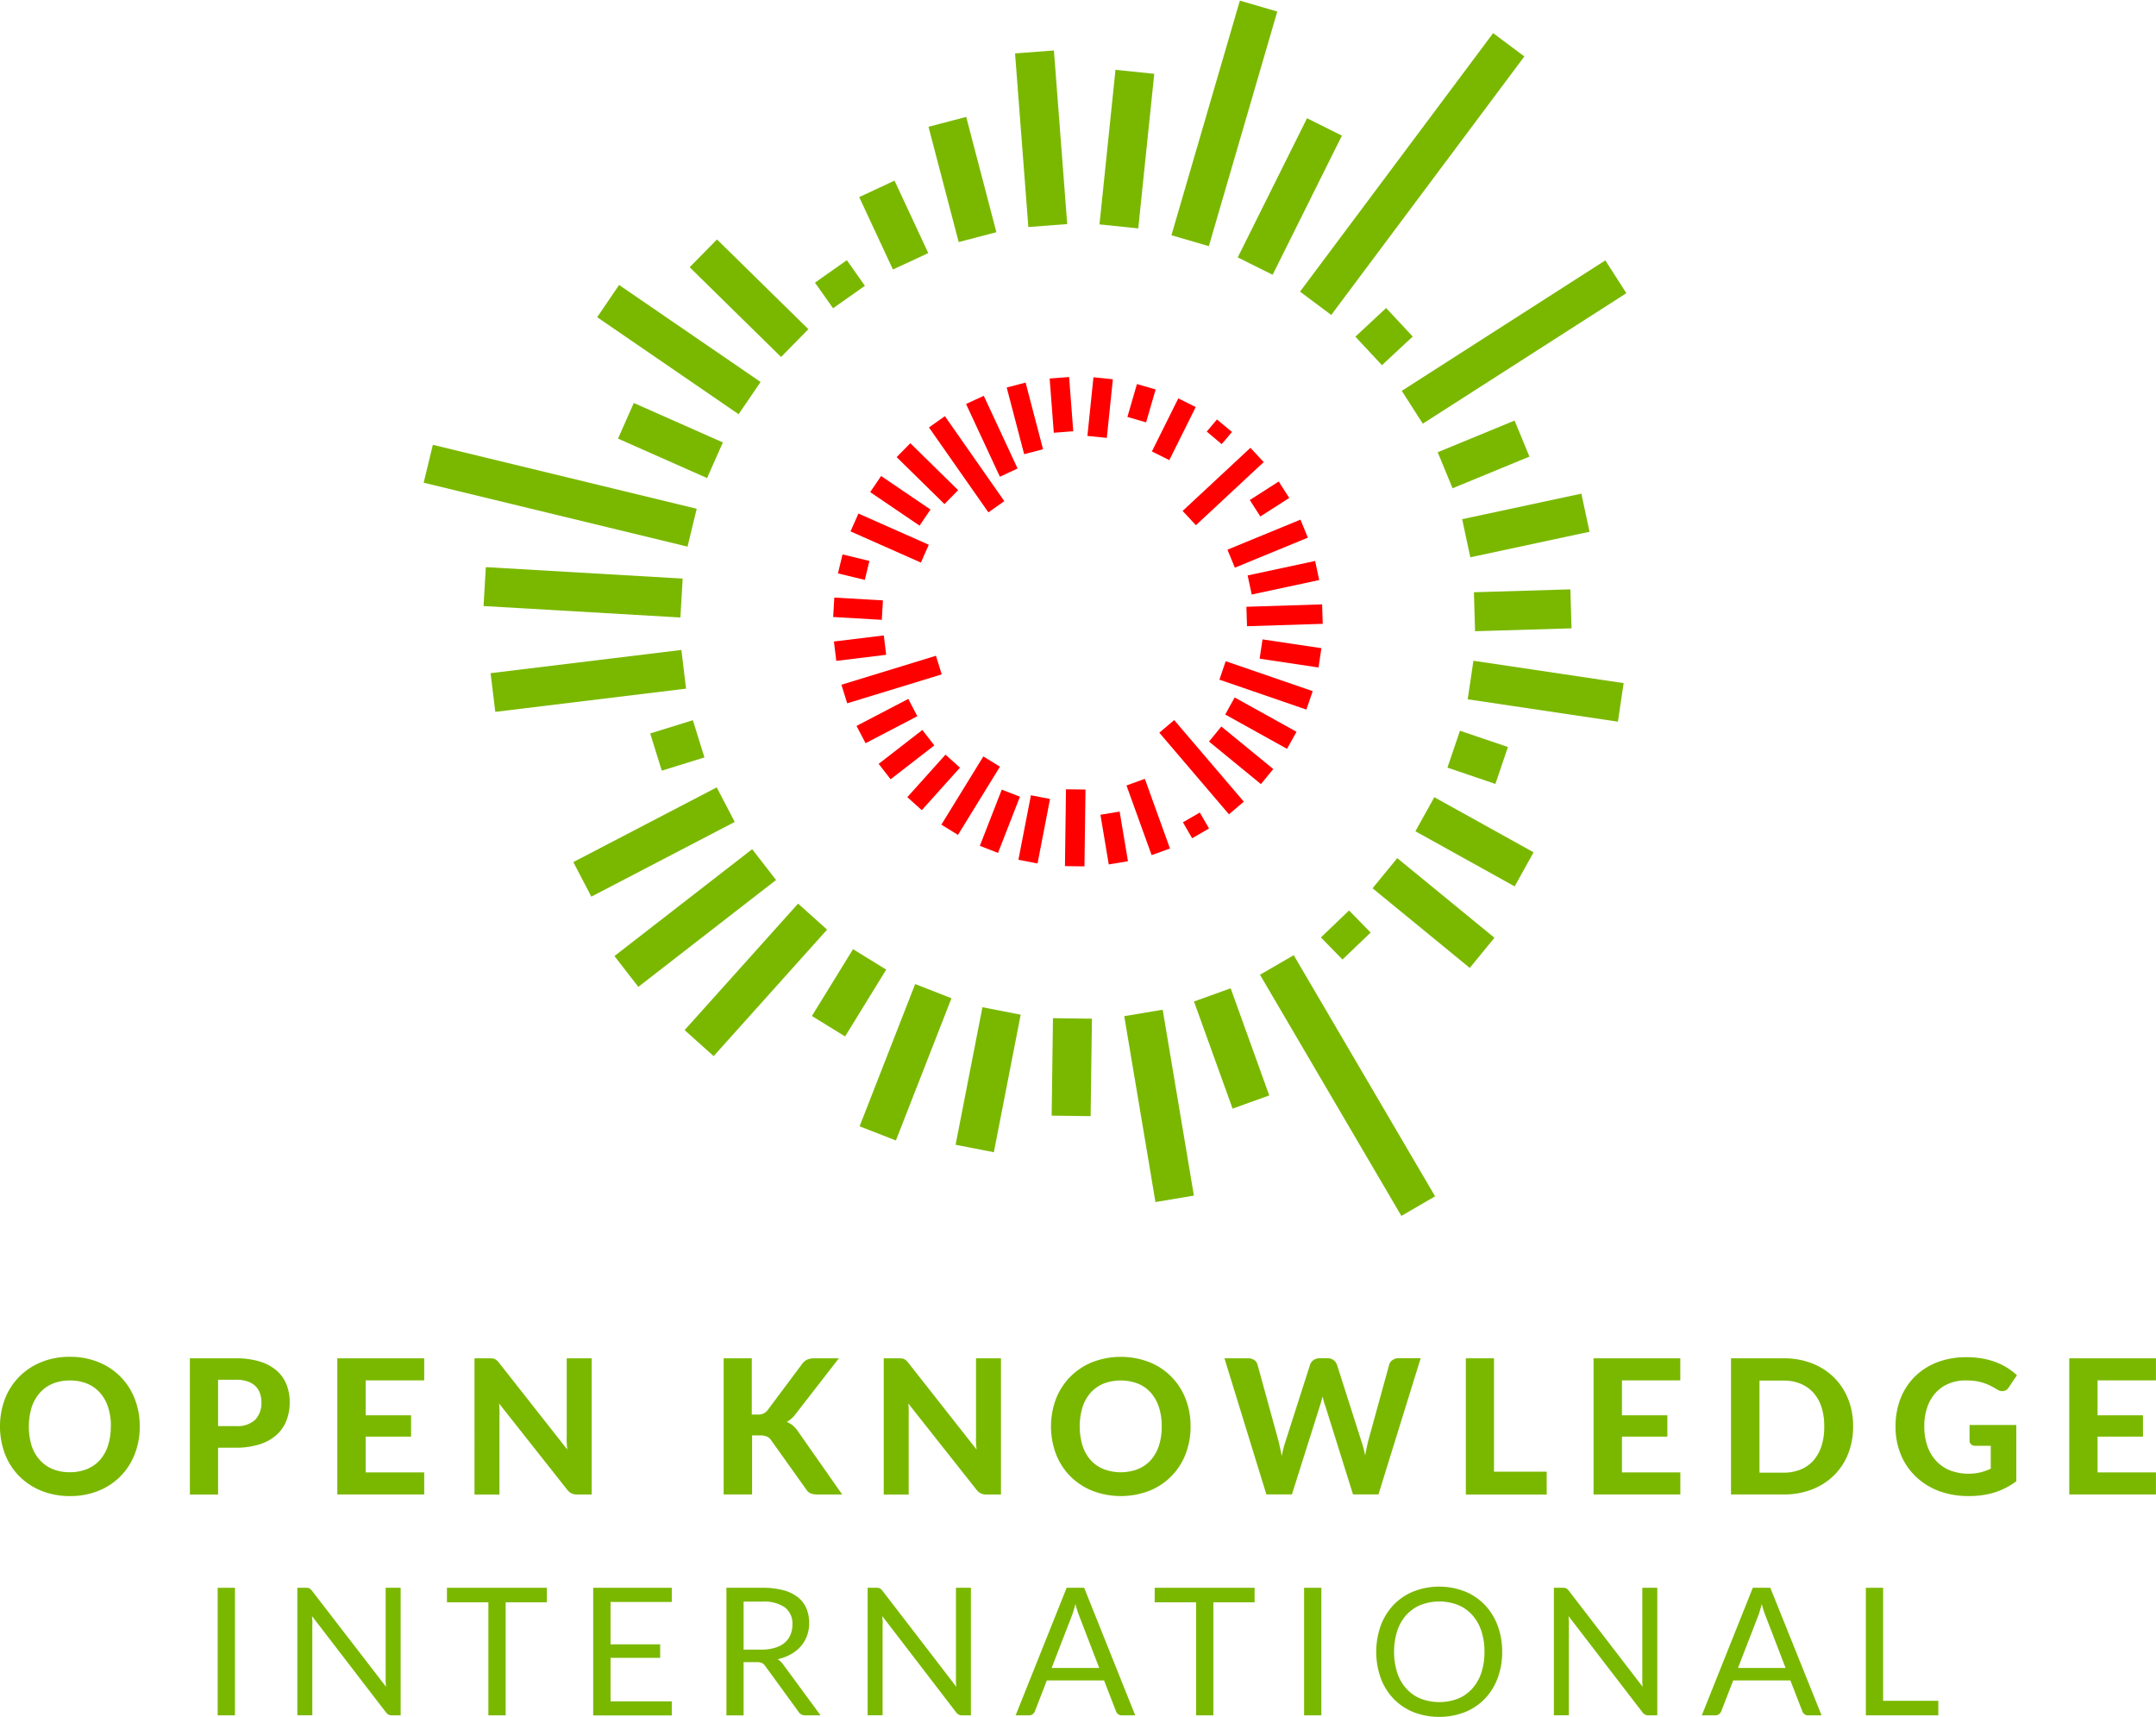 <svg xmlns="http://www.w3.org/2000/svg" viewBox="0 0 432.01 343.99"><defs><style>.a{fill:#7ab800;}.b{fill:red;}</style></defs><title>logo-small-rgb</title><rect class="a" x="250.65" y="30.99" width="64.66" height="7.81" transform="translate(85.66 240.7) rotate(-53.24)"/><rect class="a" x="242.86" y="35.47" width="31.15" height="7.81" transform="translate(108.01 253.17) rotate(-63.53)"/><rect class="a" x="220.55" y="20.7" width="48.97" height="7.81" transform="matrix(0.28, -0.96, 0.96, 0.28, 153.1, 253.07)"/><rect class="a" x="210.25" y="25.98" width="31.14" height="7.81" transform="translate(172.82 251.42) rotate(-84.09)"/><rect class="a" x="204.71" y="10.34" width="7.81" height="34.89" transform="translate(-1.51 16.03) rotate(-4.38)"/><rect class="a" x="188.95" y="24.04" width="7.81" height="23.88" transform="translate(-2.83 50) rotate(-14.67)"/><rect class="a" x="175.18" y="37.1" width="7.81" height="16.01" transform="translate(-2.31 79.78) rotate(-24.96)"/><rect class="a" x="164.4" y="53.8" width="7.81" height="6.28" transform="translate(-2.03 107.5) rotate(-35.22)"/><rect class="a" x="146.18" y="46.91" width="7.81" height="25.67" transform="translate(2.3 124.98) rotate(-45.52)"/><polygon class="a" points="148 83 119.66 63.56 124.05 57.1 152.4 76.54 148 83"/><rect class="a" x="130.44" y="78.52" width="7.81" height="19.52" transform="translate(-0.8 175.33) rotate(-66.1)"/><rect class="a" x="108.34" y="72.14" width="7.81" height="54.4" transform="translate(-10.73 185.03) rotate(-76.38)"/><rect class="a" x="112.94" y="98.94" width="7.81" height="39.51" transform="translate(-8.44 228.44) rotate(-86.67)"/><rect class="a" x="98.64" y="132.53" width="38.51" height="7.81" transform="translate(-15.63 15.25) rotate(-6.94)"/><rect class="a" x="131.24" y="145.47" width="8.95" height="7.81" transform="translate(-38.17 46.93) rotate(-17.24)"/><rect class="a" x="114.85" y="164.82" width="32.4" height="7.81" transform="translate(-63.13 79.64) rotate(-27.52)"/><rect class="a" x="121.84" y="180.05" width="34.93" height="7.81" transform="translate(-83.52 124.02) rotate(-37.81)"/><rect class="a" x="134.43" y="192.46" width="34.05" height="7.81" transform="translate(-95.85 177.98) rotate(-48.11)"/><rect class="a" x="162.27" y="195.02" width="15.72" height="7.81" transform="translate(-88.46 239.52) rotate(-58.38)"/><rect class="a" x="166.14" y="208.95" width="30.6" height="7.81" transform="translate(-82.84 304.4) rotate(-68.66)"/><rect class="a" x="183.97" y="212.46" width="28.08" height="7.81" transform="translate(-52.28 369.27) rotate(-78.96)"/><rect class="a" x="204.99" y="209.92" width="19.53" height="7.81" transform="translate(-1.93 425.7) rotate(-89.23)"/><rect class="a" x="228.33" y="202.72" width="7.81" height="37.77" transform="translate(-33.47 41.5) rotate(-9.53)"/><rect class="a" x="242.88" y="198.7" width="7.81" height="22.82" transform="translate(-56.6 96.05) rotate(-19.81)"/><polygon class="a" points="252.47 195.32 280.8 243.64 287.56 239.72 259.23 191.4 252.47 195.32"/><polygon class="a" points="269 192.27 264.68 187.84 270.32 182.44 274.64 186.87 269 192.27"/><rect class="a" x="283.33" y="170.36" width="7.81" height="25.18" transform="translate(-36.32 289.18) rotate(-50.67)"/><rect class="a" x="291.56" y="157.32" width="7.81" height="22.75" transform="translate(4.54 345.11) rotate(-60.96)"/><rect class="a" x="292.2" y="146.69" width="7.81" height="10.15" transform="translate(57.2 383.36) rotate(-71.25)"/><rect class="a" x="305.82" y="123.3" width="7.81" height="30.43" transform="translate(127.09 424.45) rotate(-81.53)"/><rect class="a" x="295.5" y="117.82" width="19.33" height="7.81" transform="matrix(1, -0.03, 0.03, 1, -3.7, 9.72)"/><rect class="a" x="293.52" y="101.41" width="24.43" height="7.81" transform="translate(-15.27 66.35) rotate(-12.09)"/><rect class="a" x="288.94" y="87.17" width="16.66" height="7.81" transform="translate(-12.28 120.08) rotate(-22.39)"/><rect class="a" x="279.15" y="64.61" width="48.45" height="7.81" transform="translate(11 174.57) rotate(-32.66)"/><rect class="a" x="273.12" y="63.55" width="8.42" height="7.81" transform="translate(28.4 207.08) rotate(-42.96)"/><polygon class="b" points="244.79 88.99 241.8 86.48 243.85 84.05 246.85 86.56 245.4 88.29 244.79 88.99"/><rect class="b" x="229.27" y="84.06" width="11.88" height="3.9" transform="translate(53.43 258.29) rotate(-63.55)"/><rect class="b" x="225.3" y="78.83" width="6.86" height="3.9" transform="translate(87.45 277.98) rotate(-73.83)"/><rect class="b" x="214.55" y="79.73" width="11.81" height="3.91" transform="translate(116.6 292.6) rotate(-84.12)"/><rect class="b" x="210.74" y="75.67" width="3.91" height="10.9" transform="translate(-5.58 16.49) rotate(-4.38)"/><rect class="b" x="203.4" y="76.92" width="3.91" height="13.81" transform="translate(-14.53 54.75) rotate(-14.67)"/><rect class="b" x="196.78" y="79.37" width="3.91" height="16.07" transform="translate(-18.32 92) rotate(-24.95)"/><polygon class="b" points="198.05 102.67 186.14 85.65 189.33 83.39 201.24 100.42 198.05 102.67"/><rect class="b" x="183.88" y="88.2" width="3.91" height="13.43" transform="translate(-12.1 161) rotate(-45.52)"/><rect class="b" x="178.46" y="94.38" width="3.9" height="11.96" transform="translate(-3.99 193.19) rotate(-55.81)"/><rect class="b" x="176.3" y="100.1" width="3.91" height="15.42" transform="translate(7.46 227.08) rotate(-66.09)"/><rect class="b" x="169.11" y="110.88" width="3.91" height="5.54" transform="translate(20.32 253.14) rotate(-76.38)"/><rect class="b" x="169.99" y="117.1" width="3.9" height="9.76" transform="translate(40.2 286.56) rotate(-86.68)"/><rect class="b" x="167.31" y="127.91" width="10.07" height="3.91" transform="translate(-14.46 21.82) rotate(-6.95)"/><polygon class="b" points="169.76 140.93 168.6 137.21 187.54 131.4 188.7 135.13 169.76 140.93"/><rect class="b" x="171.86" y="142.54" width="11.7" height="3.91" transform="translate(-46.68 98.61) rotate(-27.56)"/><rect class="b" x="176.1" y="149.24" width="11.08" height="3.91" transform="translate(-54.55 142.99) rotate(-37.78)"/><rect class="b" x="181.35" y="154.81" width="11.45" height="3.9" transform="translate(-54.54 191.29) rotate(-48.09)"/><rect class="b" x="186.47" y="157.5" width="16.05" height="3.91" transform="translate(-43.23 241.54) rotate(-58.4)"/><rect class="b" x="194.31" y="162.63" width="12.09" height="3.91" transform="translate(-25.79 291.41) rotate(-68.69)"/><rect class="b" x="201.26" y="164.24" width="13.19" height="3.91" transform="matrix(0.19, -0.98, 0.98, 0.19, 4.87, 338.31)"/><rect class="b" x="207.73" y="163.92" width="15.4" height="3.91" transform="translate(46.73 379.09) rotate(-89.24)"/><rect class="b" x="221.31" y="162.88" width="3.9" height="10.09" transform="translate(-24.7 39.23) rotate(-9.52)"/><rect class="b" x="228.12" y="156.28" width="3.91" height="14.84" transform="translate(-41.9 87.81) rotate(-19.84)"/><rect class="b" x="237.69" y="163.53" width="3.91" height="3.69" transform="translate(-50.61 142.35) rotate(-30.07)"/><polygon class="b" points="246.25 163.17 232.3 146.82 235.28 144.29 249.23 160.64 246.25 163.17"/><rect class="b" x="246.75" y="144.65" width="3.9" height="13.45" transform="translate(-26.02 247.78) rotate(-50.67)"/><rect class="b" x="250.7" y="137.85" width="3.91" height="14.17" transform="translate(3.26 295.4) rotate(-60.95)"/><polygon class="b" points="261.77 142.19 244.34 136.19 245.6 132.49 263.03 138.49 261.77 142.19"/><rect class="b" x="256.62" y="124.95" width="3.91" height="11.93" transform="translate(90.89 367.32) rotate(-81.5)"/><rect class="b" x="249.81" y="121.32" width="15.18" height="3.9" transform="translate(-3.79 8.26) rotate(-1.82)"/><rect class="b" x="250.25" y="113.8" width="13.83" height="3.91" transform="translate(-18.55 56.49) rotate(-12.1)"/><rect class="b" x="246.1" y="106.97" width="15.82" height="3.9" transform="translate(-22.34 104.84) rotate(-22.36)"/><rect class="b" x="250.94" y="98.02" width="6.88" height="3.91" transform="translate(-13.74 153.05) rotate(-32.65)"/><rect class="b" x="235.81" y="95.54" width="18.56" height="3.91" transform="translate(-0.73 193.12) rotate(-42.95)"/><path class="a" d="M28,285.82a15,15,0,0,1-1,5.55,12.82,12.82,0,0,1-7.25,7.35A14.86,14.86,0,0,1,14,299.78a14.86,14.86,0,0,1-5.72-1.06,13.23,13.23,0,0,1-4.42-2.92A12.93,12.93,0,0,1,1,291.37a15.78,15.78,0,0,1,0-11.09,13,13,0,0,1,2.85-4.41,13.23,13.23,0,0,1,4.42-2.93A14.87,14.87,0,0,1,14,271.88a14.87,14.87,0,0,1,5.72,1.06A12.87,12.87,0,0,1,27,280.3,14.9,14.9,0,0,1,28,285.82Zm-5.78,0a12.19,12.19,0,0,0-.56-3.85,8.15,8.15,0,0,0-1.63-2.9,7,7,0,0,0-2.58-1.82,8.87,8.87,0,0,0-3.43-.63,8.94,8.94,0,0,0-3.44.63A7,7,0,0,0,8,279.08,8.15,8.15,0,0,0,6.34,282a13.46,13.46,0,0,0,0,7.71A8.06,8.06,0,0,0,8,292.58a7,7,0,0,0,2.59,1.81A8.93,8.93,0,0,0,14,295a8.86,8.86,0,0,0,3.43-.63A7,7,0,0,0,20,292.58a8.06,8.06,0,0,0,1.63-2.89A12.25,12.25,0,0,0,22.2,285.82Z"/><path class="a" d="M43.7,290.09v9.39H38.05V272.18h9.22a15.87,15.87,0,0,1,4.84.66,9.23,9.23,0,0,1,3.36,1.83,7.21,7.21,0,0,1,1.95,2.79,9.61,9.61,0,0,1,.63,3.52,10,10,0,0,1-.66,3.69,7.54,7.54,0,0,1-2,2.88A9.28,9.28,0,0,1,52,289.42a15.27,15.27,0,0,1-4.76.67H43.7Zm0-4.33h3.57a5.18,5.18,0,0,0,3.88-1.28,4.83,4.83,0,0,0,1.23-3.5,5.29,5.29,0,0,0-.31-1.85,3.69,3.69,0,0,0-.94-1.43,4.23,4.23,0,0,0-1.59-.91,7.22,7.22,0,0,0-2.28-.32H43.7v9.29Z"/><path class="a" d="M85,272.18v4.42H73.27v7h9.1v4.27h-9.1v7.17H85v4.42H67.59V272.18H85Z"/><path class="a" d="M98.71,272.21a1.35,1.35,0,0,1,.46.13,1.79,1.79,0,0,1,.4.27,3.8,3.8,0,0,1,.41.45l13.69,17.4q-0.08-.72-0.11-1.39t0-1.28V272.18h5v27.29h-2.92a2.55,2.55,0,0,1-1.11-.22,2.68,2.68,0,0,1-.88-0.74L100,281.23q0.06,0.66.08,1.29t0,1.18v15.78h-5V272.18h3A5.59,5.59,0,0,1,98.71,272.21Z"/><path class="a" d="M150.69,283.45h1.11a2.31,2.31,0,0,0,2-.87l6.9-9.24a2.72,2.72,0,0,1,1.07-.91,3.58,3.58,0,0,1,1.43-.25h4.89l-8.69,11.19a5.52,5.52,0,0,1-1.75,1.56,4.61,4.61,0,0,1,1.19.69,5.43,5.43,0,0,1,1,1.12l8.92,12.73h-5a4,4,0,0,1-.84-0.08,2.59,2.59,0,0,1-.61-0.21,1.61,1.61,0,0,1-.45-0.33,3.05,3.05,0,0,1-.36-0.46l-7-9.82a2.06,2.06,0,0,0-.85-0.72,3.49,3.49,0,0,0-1.37-.22h-1.58v11.83H145V272.18h5.64v11.27Z"/><path class="a" d="M180.72,272.21a1.35,1.35,0,0,1,.46.13,1.79,1.79,0,0,1,.4.27,3.8,3.8,0,0,1,.41.45l13.69,17.4q-0.08-.72-0.11-1.39t0-1.28V272.18h5v27.29h-2.92a2.55,2.55,0,0,1-1.11-.22,2.68,2.68,0,0,1-.88-0.74L182,281.23q0.06,0.66.08,1.29t0,1.18v15.78h-5V272.18h3A5.59,5.59,0,0,1,180.72,272.21Z"/><path class="a" d="M238.56,285.82a15,15,0,0,1-1,5.55,12.82,12.82,0,0,1-7.25,7.35,15.91,15.91,0,0,1-11.44,0,13.23,13.23,0,0,1-4.42-2.92,12.93,12.93,0,0,1-2.85-4.42,15.78,15.78,0,0,1,0-11.09,13,13,0,0,1,2.85-4.41,13.23,13.23,0,0,1,4.42-2.93,15.91,15.91,0,0,1,11.44,0,12.87,12.87,0,0,1,7.25,7.35A14.9,14.9,0,0,1,238.56,285.82Zm-5.78,0a12.19,12.19,0,0,0-.56-3.85,8.15,8.15,0,0,0-1.63-2.9,7,7,0,0,0-2.58-1.82,9.69,9.69,0,0,0-6.88,0,7,7,0,0,0-2.59,1.82,8.15,8.15,0,0,0-1.63,2.9,13.46,13.46,0,0,0,0,7.71,8.06,8.06,0,0,0,1.63,2.89,7,7,0,0,0,2.59,1.81,9.69,9.69,0,0,0,6.88,0,7,7,0,0,0,2.58-1.81,8.06,8.06,0,0,0,1.63-2.89A12.25,12.25,0,0,0,232.78,285.82Z"/><path class="a" d="M245.35,272.18h4.74a2.14,2.14,0,0,1,1.23.34,1.55,1.55,0,0,1,.65.9l4.23,15.39q0.15,0.66.31,1.39t0.31,1.56q0.17-.83.36-1.57t0.41-1.38l4.93-15.39a1.79,1.79,0,0,1,.65-0.86,1.92,1.92,0,0,1,1.21-.39H266a1.93,1.93,0,0,1,1.19.35,2.11,2.11,0,0,1,.69.89l4.91,15.39q0.21,0.6.4,1.32t0.35,1.51q0.15-.79.3-1.51t0.3-1.32l4.23-15.39a1.6,1.6,0,0,1,.64-0.87,2,2,0,0,1,1.22-.38h4.44l-8.46,27.29h-5.1l-5.59-17.85a7.45,7.45,0,0,1-.27-0.83q-0.12-.45-0.24-0.94l-0.25.94q-0.12.45-.25,0.83l-5.64,17.85h-5.12Z"/><path class="a" d="M299.37,294.89h10.55v4.59h-16.2V272.18h5.64v22.7Z"/><path class="a" d="M336.69,272.18v4.42H325v7h9.1v4.27H325v7.17h11.7v4.42H319.31V272.18h17.38Z"/><path class="a" d="M371.32,285.82a14.68,14.68,0,0,1-1,5.5,12.51,12.51,0,0,1-2.84,4.32,13,13,0,0,1-4.41,2.82,15.48,15.48,0,0,1-5.72,1h-10.5V272.18h10.5a15.48,15.48,0,0,1,5.72,1,12.92,12.92,0,0,1,4.41,2.83,12.63,12.63,0,0,1,2.84,4.32A14.55,14.55,0,0,1,371.32,285.82Zm-5.79,0A12.28,12.28,0,0,0,365,282a8.13,8.13,0,0,0-1.62-2.9,7.07,7.07,0,0,0-2.57-1.82,8.77,8.77,0,0,0-3.43-.64h-4.82v18.45h4.82a8.87,8.87,0,0,0,3.43-.63,6.91,6.91,0,0,0,2.57-1.82A8.22,8.22,0,0,0,365,289.7,12.34,12.34,0,0,0,365.53,285.82Z"/><path class="a" d="M399.63,299.07a17.37,17.37,0,0,1-5,.71,16.93,16.93,0,0,1-6.09-1,13.71,13.71,0,0,1-4.67-2.91,12.82,12.82,0,0,1-3-4.42,14.53,14.53,0,0,1-1.05-5.59,15.24,15.24,0,0,1,1-5.62,12.6,12.6,0,0,1,2.87-4.4,13.11,13.11,0,0,1,4.51-2.88,16.12,16.12,0,0,1,5.92-1,17.31,17.31,0,0,1,3.16.27,15.28,15.28,0,0,1,2.71.75,12.8,12.8,0,0,1,4.16,2.59L402.51,278a1.52,1.52,0,0,1-1,.73,1.79,1.79,0,0,1-1.32-.3q-0.68-.41-1.33-0.74a10.23,10.23,0,0,0-1.38-.57,9.7,9.7,0,0,0-1.6-.38,13.44,13.44,0,0,0-2-.13,8.68,8.68,0,0,0-3.44.66,7.36,7.36,0,0,0-2.62,1.86,8.32,8.32,0,0,0-1.66,2.9,11.55,11.55,0,0,0-.58,3.78,11.87,11.87,0,0,0,.64,4,8.4,8.4,0,0,0,1.81,3,7.69,7.69,0,0,0,2.79,1.86,10.67,10.67,0,0,0,6,.37,12.1,12.1,0,0,0,2.08-.74v-4.59h-3.08a1.2,1.2,0,0,1-.86-0.29,1,1,0,0,1-.31-0.74v-3.14h9.37v11.27A14.63,14.63,0,0,1,399.63,299.07Z"/><path class="a" d="M432,272.18v4.42h-11.7v7h9.1v4.27h-9.1v7.17H432v4.42H414.63V272.18H432Z"/><path class="a" d="M47.08,343.72H43.62V318.16h3.46v25.56Z"/><path class="a" d="M62,318.28a1.78,1.78,0,0,1,.51.47L77.35,338q-0.05-.46-0.07-0.9t0-.85V318.16h3v25.56H78.55a1.49,1.49,0,0,1-.69-0.14,1.74,1.74,0,0,1-.54-0.48L62.53,323.85q0,0.45.05,0.87t0,0.78v18.21h-3V318.16h1.78A1.55,1.55,0,0,1,62,318.28Z"/><path class="a" d="M109.58,318.16v2.91h-8.26v22.65H97.86V321.07h-8.3v-2.91h20Z"/><path class="a" d="M134.61,318.16V321H122.34v8.49h9.94v2.71h-9.94v8.72h12.27v2.82H118.86V318.16h15.75Z"/><path class="a" d="M149,333.06v10.67h-3.44V318.16h7.22a15.79,15.79,0,0,1,4.19.49,8,8,0,0,1,2.92,1.42,5.68,5.68,0,0,1,1.7,2.24,7.48,7.48,0,0,1,.55,2.93,7.35,7.35,0,0,1-.43,2.53,6.7,6.7,0,0,1-1.24,2.11,7.42,7.42,0,0,1-2,1.6,9.78,9.78,0,0,1-2.65,1,3.66,3.66,0,0,1,1.14,1.09l7.46,10.15H161.4A1.51,1.51,0,0,1,160,343l-6.64-9.13a1.93,1.93,0,0,0-.66-0.62,2.38,2.38,0,0,0-1.07-.19H149Zm0-2.51h3.62a8.81,8.81,0,0,0,2.67-.37,5.42,5.42,0,0,0,1.93-1,4.3,4.3,0,0,0,1.17-1.6,5.21,5.21,0,0,0,.39-2.05,4.07,4.07,0,0,0-1.51-3.44,7.28,7.28,0,0,0-4.49-1.16H149v9.65Z"/><path class="a" d="M176.31,318.28a1.78,1.78,0,0,1,.51.47L191.62,338q-0.05-.46-0.07-0.9t0-.85V318.16h3v25.56h-1.75a1.49,1.49,0,0,1-.69-0.14,1.74,1.74,0,0,1-.54-0.48L176.8,323.85q0,0.45.05,0.87t0,0.78v18.21h-3V318.16h1.78A1.55,1.55,0,0,1,176.31,318.28Z"/><path class="a" d="M227.47,343.72H224.8a1.15,1.15,0,0,1-.75-0.23,1.42,1.42,0,0,1-.43-0.59l-2.39-6.17H209.76l-2.39,6.17a1.39,1.39,0,0,1-.43.57,1.14,1.14,0,0,1-.75.25h-2.68l10.22-25.56h3.51Zm-16.75-9.49h9.54l-4-10.4a19.41,19.41,0,0,1-.77-2.41q-0.2.73-.38,1.35t-0.37,1.08Z"/><path class="a" d="M251.39,318.16v2.91h-8.26v22.65h-3.46V321.07h-8.3v-2.91h20Z"/><path class="a" d="M264.77,343.72h-3.46V318.16h3.46v25.56Z"/><path class="a" d="M301,331a14.76,14.76,0,0,1-.91,5.27,12.08,12.08,0,0,1-2.57,4.13,11.48,11.48,0,0,1-4,2.68,14.33,14.33,0,0,1-10.28,0,11.49,11.49,0,0,1-4-2.68,12.07,12.07,0,0,1-2.57-4.13,15.73,15.73,0,0,1,0-10.54,12.16,12.16,0,0,1,2.57-4.14,11.55,11.55,0,0,1,4-2.7,14.2,14.2,0,0,1,10.28,0,11.53,11.53,0,0,1,4,2.7,12.17,12.17,0,0,1,2.57,4.14A14.76,14.76,0,0,1,301,331Zm-3.55,0a13,13,0,0,0-.64-4.23,8.94,8.94,0,0,0-1.82-3.17,7.89,7.89,0,0,0-2.85-2,10.39,10.39,0,0,0-7.47,0,8,8,0,0,0-2.86,2,8.86,8.86,0,0,0-1.83,3.17,14.2,14.2,0,0,0,0,8.45,8.88,8.88,0,0,0,1.83,3.16,7.87,7.87,0,0,0,2.86,2,10.5,10.5,0,0,0,7.47,0,7.79,7.79,0,0,0,2.85-2,9,9,0,0,0,1.82-3.16A12.9,12.9,0,0,0,297.45,331Z"/><path class="a" d="M313.84,318.28a1.78,1.78,0,0,1,.51.47L329.15,338q-0.05-.46-0.07-0.9t0-.85V318.16h3v25.56h-1.75a1.49,1.49,0,0,1-.69-0.14,1.74,1.74,0,0,1-.54-0.48l-14.79-19.25q0,0.45.05,0.87t0,0.78v18.21h-3V318.16h1.78A1.55,1.55,0,0,1,313.84,318.28Z"/><path class="a" d="M365,343.72h-2.68a1.15,1.15,0,0,1-.75-0.23,1.42,1.42,0,0,1-.43-0.59l-2.39-6.17H347.29l-2.39,6.17a1.39,1.39,0,0,1-.43.57,1.14,1.14,0,0,1-.75.25H341l10.22-25.56h3.51Zm-16.75-9.49h9.54l-4-10.4a19.41,19.41,0,0,1-.77-2.41q-0.2.73-.38,1.35t-0.37,1.08Z"/><path class="a" d="M377.33,340.81h11.06v2.91H373.87V318.16h3.46v22.65Z"/></svg>